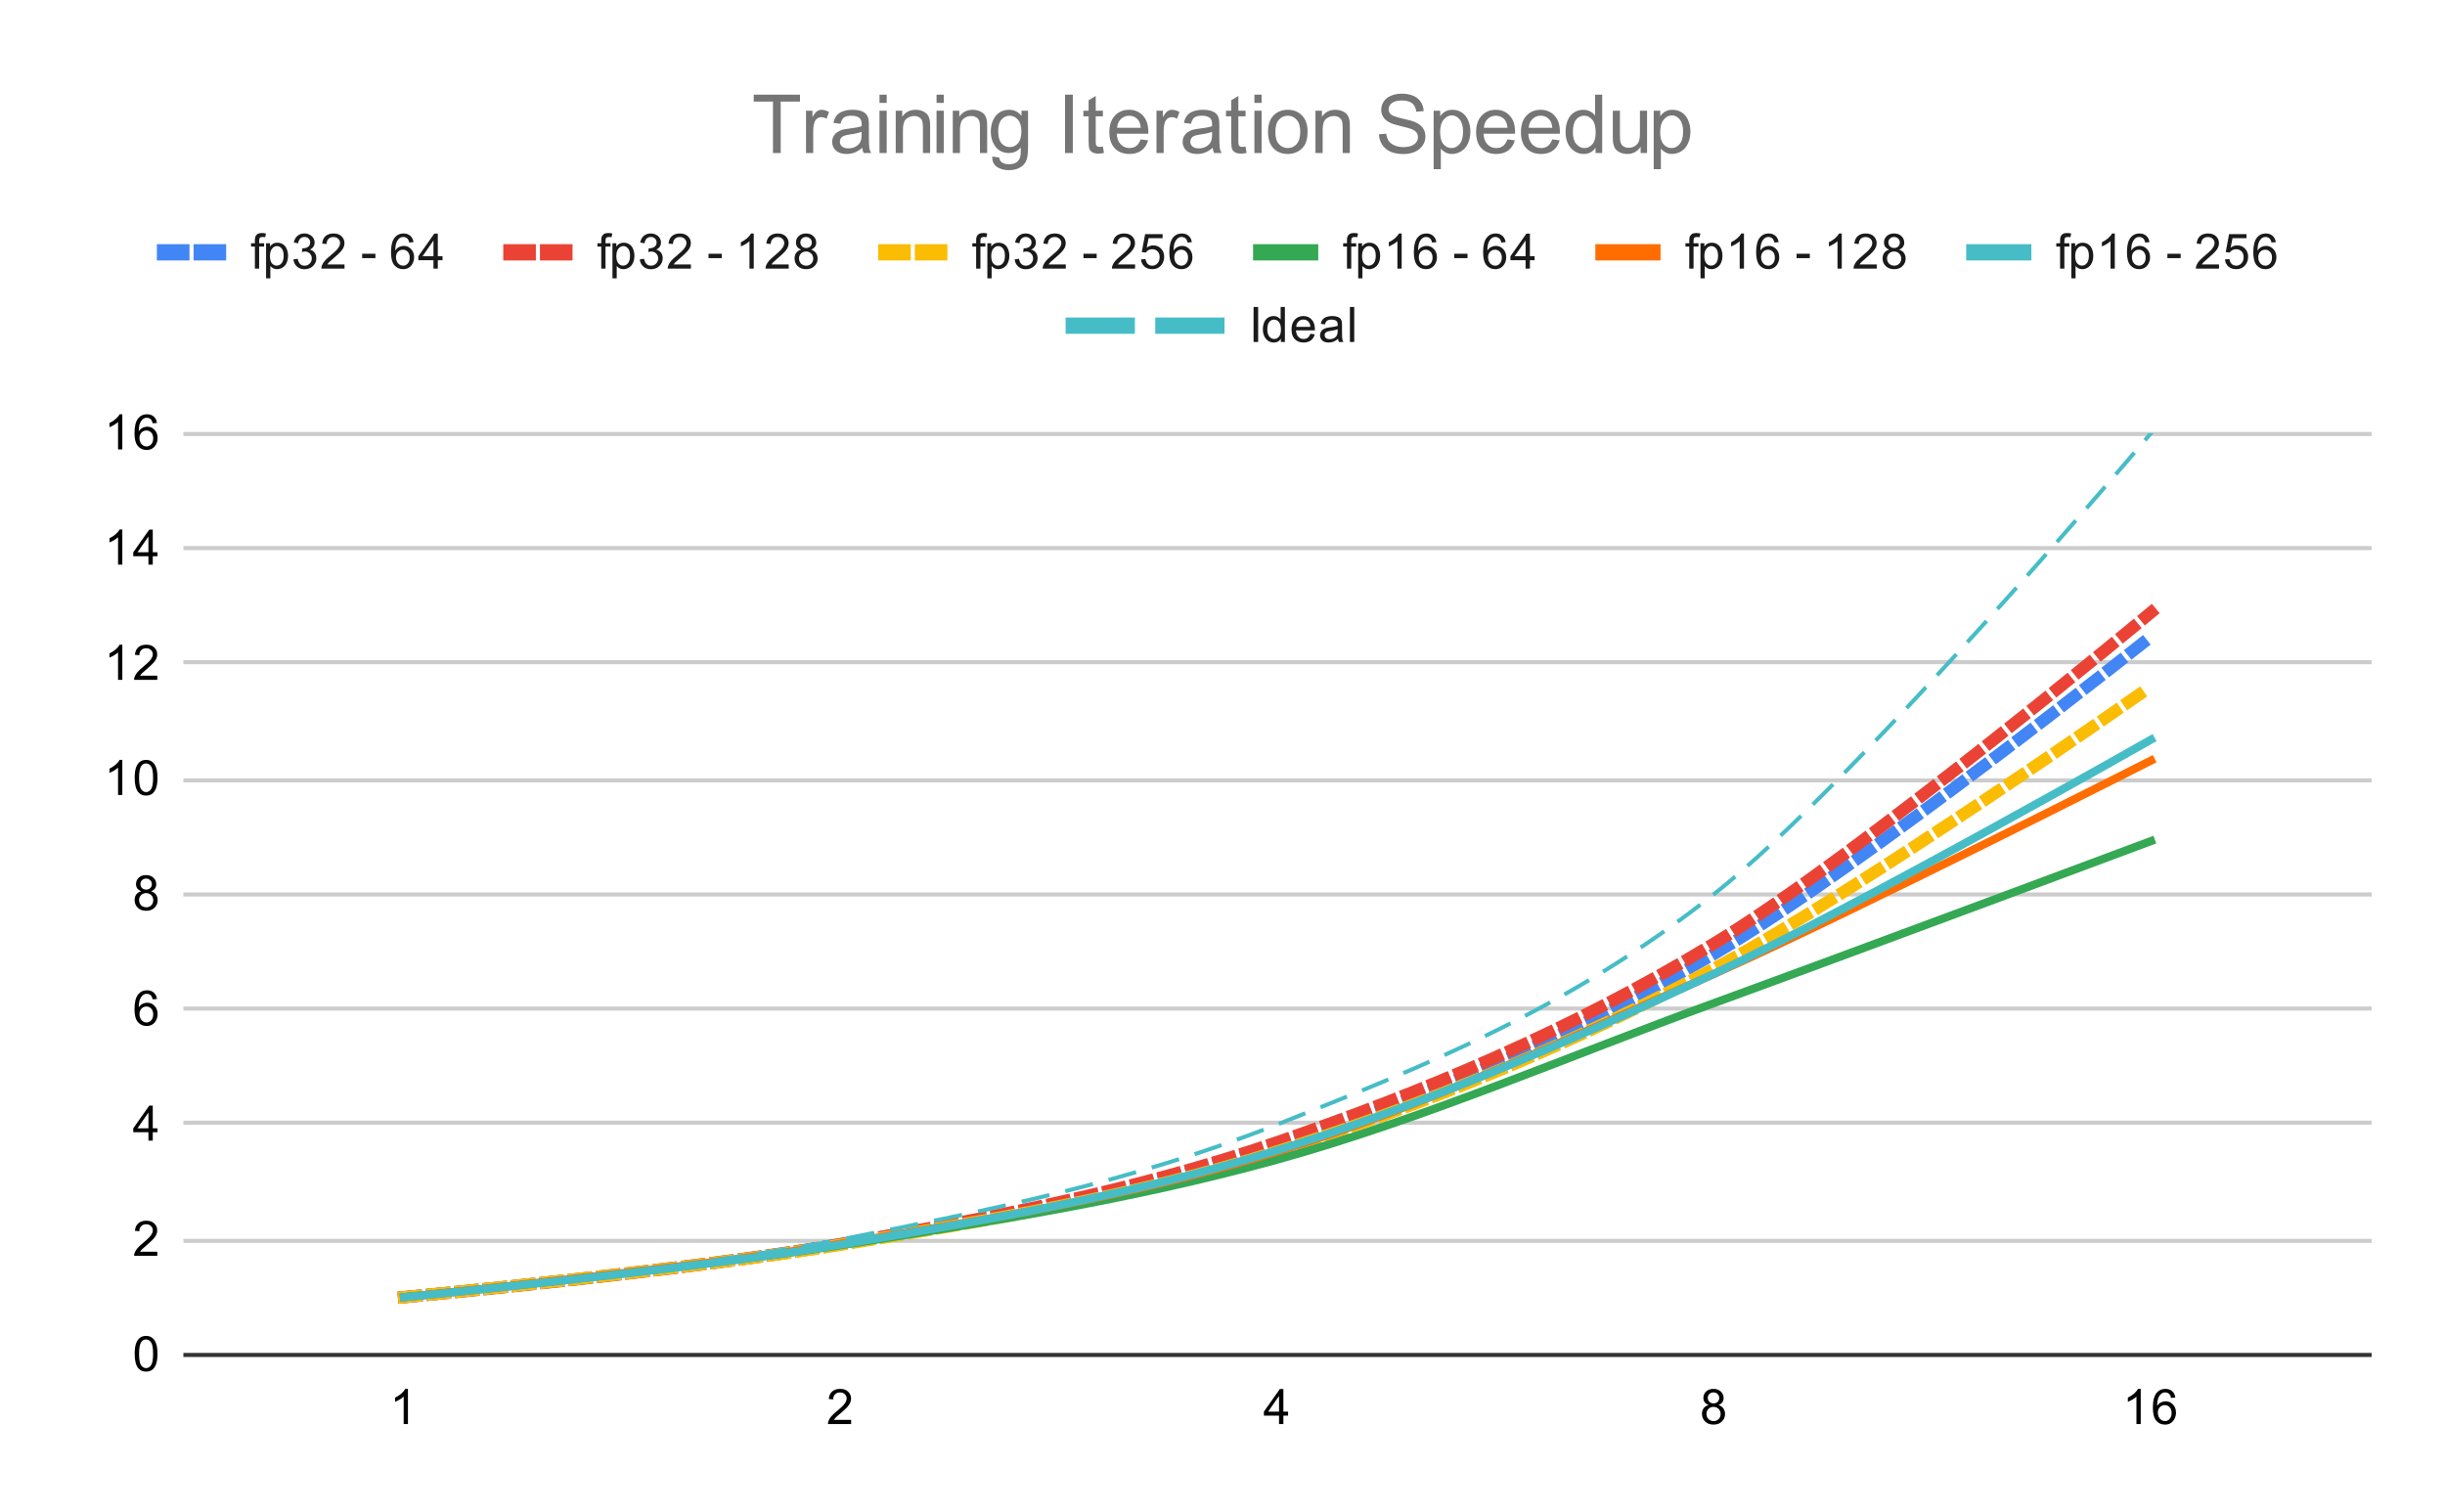 <svg version="1.1" viewBox="0.0 0.0 600.0 371.0" fill="none" stroke="none" stroke-linecap="square" stroke-miterlimit="10" width="600" height="371" xmlns:xlink="http://www.w3.org/1999/xlink" xmlns="http://www.w3.org/2000/svg"><path fill="#ffffff" d="M0 0L600.0 0L600.0 371.0L0 371.0L0 0Z" fill-rule="nonzero"/><path stroke="#333333" stroke-width="1.0" stroke-linecap="butt" d="M45.5 332.5L581.5 332.5" fill-rule="nonzero"/><path stroke="#cccccc" stroke-width="1.0" stroke-linecap="butt" d="M45.5 304.5L581.5 304.5" fill-rule="nonzero"/><path stroke="#cccccc" stroke-width="1.0" stroke-linecap="butt" d="M45.5 275.5L581.5 275.5" fill-rule="nonzero"/><path stroke="#cccccc" stroke-width="1.0" stroke-linecap="butt" d="M45.5 247.5L581.5 247.5" fill-rule="nonzero"/><path stroke="#cccccc" stroke-width="1.0" stroke-linecap="butt" d="M45.5 219.5L581.5 219.5" fill-rule="nonzero"/><path stroke="#cccccc" stroke-width="1.0" stroke-linecap="butt" d="M45.5 191.5L581.5 191.5" fill-rule="nonzero"/><path stroke="#cccccc" stroke-width="1.0" stroke-linecap="butt" d="M45.5 162.5L581.5 162.5" fill-rule="nonzero"/><path stroke="#cccccc" stroke-width="1.0" stroke-linecap="butt" d="M45.5 134.5L581.5 134.5" fill-rule="nonzero"/><path stroke="#cccccc" stroke-width="1.0" stroke-linecap="butt" d="M45.5 106.5L581.5 106.5" fill-rule="nonzero"/><clipPath id="id_0"><path d="M45.55 106.283L581.45 106.283L581.45 332.45L45.55 332.45L45.55 106.283Z" clip-rule="nonzero"/></clipPath><path stroke="#4285f4" stroke-width="3.0" stroke-linecap="butt" stroke-dasharray="3.0,4.0" clip-path="url(#id_0)" d="M99.14 318.315C99.14 318.315 170.593 311.484 206.32 305.298C242.047 299.111 277.773 293.073 313.5 281.197C349.227 269.321 384.953 254.875 420.68 234.041C456.407 213.206 527.86 156.189 527.86 156.189" fill-rule="nonzero"/><path stroke="#ea4335" stroke-width="3.0" stroke-linecap="butt" stroke-dasharray="3.0,4.0" clip-path="url(#id_0)" d="M99.14 318.315C99.14 318.315 170.593 311.65 206.32 305.309C242.047 298.967 277.773 292.563 313.5 280.264C349.227 267.965 384.953 253.176 420.68 231.512C456.407 209.848 527.86 150.28 527.86 150.28" fill-rule="nonzero"/><path stroke="#fbbc04" stroke-width="3.0" stroke-linecap="butt" stroke-dasharray="3.0,4.0" clip-path="url(#id_0)" d="M99.14 318.315C99.14 318.315 170.593 311.43 206.32 305.465C242.047 299.5 277.773 293.826 313.5 282.526C349.227 271.226 384.953 256.686 420.68 237.665C456.407 218.645 527.86 168.403 527.86 168.403" fill-rule="nonzero"/><path stroke="#34a853" stroke-width="2.0" stroke-linecap="butt" clip-path="url(#id_0)" d="M99.14 318.315C99.14 318.315 170.593 311.194 206.32 305.566C242.047 299.939 277.773 294.455 313.5 284.549C349.227 274.644 384.953 259.16 420.68 246.134C456.407 233.108 527.86 206.394 527.86 206.394" fill-rule="nonzero"/><path stroke="#ff6d01" stroke-width="2.0" stroke-linecap="butt" clip-path="url(#id_0)" d="M99.14 318.315C99.14 318.315 170.593 311.166 206.32 305.21C242.047 299.255 277.773 293.62 313.5 282.58C349.227 271.541 384.953 254.966 420.68 238.974C456.407 222.982 527.86 186.629 527.86 186.629" fill-rule="nonzero"/><path stroke="#46bdc6" stroke-width="2.0" stroke-linecap="butt" clip-path="url(#id_0)" d="M99.14 318.315C99.14 318.315 170.593 311.422 206.32 305.414C242.047 299.405 277.773 293.345 313.5 282.264C349.227 271.184 384.953 255.726 420.68 238.931C456.407 222.136 527.86 181.495 527.86 181.495" fill-rule="nonzero"/><path stroke="#46bdc6" stroke-width="1.0" stroke-linecap="butt" stroke-dasharray="6.0,5.0" clip-path="url(#id_0)" d="M99.14 318.315C99.14 318.315 170.593 311.247 206.32 304.179C242.047 297.111 277.773 290.044 313.5 275.908C349.227 261.773 384.953 247.637 420.68 219.367C456.407 191.096 527.86 106.283 527.86 106.283" fill-rule="nonzero"/><path fill="#000000" fill-opacity="0.0" clip-path="url(#id_0)" d="M102.14 318.315C102.14 319.971 100.797 321.315 99.14 321.315C97.483 321.315 96.14 319.971 96.14 318.315C96.14 316.658 97.483 315.315 99.14 315.315C100.797 315.315 102.14 316.658 102.14 318.315Z" fill-rule="nonzero"/><path fill="#000000" fill-opacity="0.0" clip-path="url(#id_0)" d="M209.32 305.298C209.32 306.954 207.977 308.298 206.32 308.298C204.663 308.298 203.32 306.954 203.32 305.298C203.32 303.641 204.663 302.298 206.32 302.298C207.977 302.298 209.32 303.641 209.32 305.298Z" fill-rule="nonzero"/><path fill="#000000" fill-opacity="0.0" clip-path="url(#id_0)" d="M316.5 281.197C316.5 282.854 315.157 284.197 313.5 284.197C311.843 284.197 310.5 282.854 310.5 281.197C310.5 279.54 311.843 278.197 313.5 278.197C315.157 278.197 316.5 279.54 316.5 281.197Z" fill-rule="nonzero"/><path fill="#000000" fill-opacity="0.0" clip-path="url(#id_0)" d="M423.68 234.041C423.68 235.698 422.337 237.041 420.68 237.041C419.023 237.041 417.68 235.698 417.68 234.041C417.68 232.384 419.023 231.041 420.68 231.041C422.337 231.041 423.68 232.384 423.68 234.041Z" fill-rule="nonzero"/><path fill="#000000" fill-opacity="0.0" clip-path="url(#id_0)" d="M530.86 156.189C530.86 157.846 529.517 159.189 527.86 159.189C526.203 159.189 524.86 157.846 524.86 156.189C524.86 154.532 526.203 153.189 527.86 153.189C529.517 153.189 530.86 154.532 530.86 156.189Z" fill-rule="nonzero"/><path fill="#000000" fill-opacity="0.0" clip-path="url(#id_0)" d="M102.14 318.315C102.14 319.971 100.797 321.315 99.14 321.315C97.483 321.315 96.14 319.971 96.14 318.315C96.14 316.658 97.483 315.315 99.14 315.315C100.797 315.315 102.14 316.658 102.14 318.315Z" fill-rule="nonzero"/><path fill="#000000" fill-opacity="0.0" clip-path="url(#id_0)" d="M209.32 305.309C209.32 306.966 207.977 308.309 206.32 308.309C204.663 308.309 203.32 306.966 203.32 305.309C203.32 303.652 204.663 302.309 206.32 302.309C207.977 302.309 209.32 303.652 209.32 305.309Z" fill-rule="nonzero"/><path fill="#000000" fill-opacity="0.0" clip-path="url(#id_0)" d="M316.5 280.264C316.5 281.921 315.157 283.264 313.5 283.264C311.843 283.264 310.5 281.921 310.5 280.264C310.5 278.607 311.843 277.264 313.5 277.264C315.157 277.264 316.5 278.607 316.5 280.264Z" fill-rule="nonzero"/><path fill="#000000" fill-opacity="0.0" clip-path="url(#id_0)" d="M423.68 231.512C423.68 233.169 422.337 234.512 420.68 234.512C419.023 234.512 417.68 233.169 417.68 231.512C417.68 229.855 419.023 228.512 420.68 228.512C422.337 228.512 423.68 229.855 423.68 231.512Z" fill-rule="nonzero"/><path fill="#000000" fill-opacity="0.0" clip-path="url(#id_0)" d="M530.86 150.28C530.86 151.937 529.517 153.28 527.86 153.28C526.203 153.28 524.86 151.937 524.86 150.28C524.86 148.623 526.203 147.28 527.86 147.28C529.517 147.28 530.86 148.623 530.86 150.28Z" fill-rule="nonzero"/><path fill="#000000" fill-opacity="0.0" clip-path="url(#id_0)" d="M102.14 318.315C102.14 319.971 100.797 321.315 99.14 321.315C97.483 321.315 96.14 319.971 96.14 318.315C96.14 316.658 97.483 315.315 99.14 315.315C100.797 315.315 102.14 316.658 102.14 318.315Z" fill-rule="nonzero"/><path fill="#000000" fill-opacity="0.0" clip-path="url(#id_0)" d="M209.32 305.465C209.32 307.122 207.977 308.465 206.32 308.465C204.663 308.465 203.32 307.122 203.32 305.465C203.32 303.808 204.663 302.465 206.32 302.465C207.977 302.465 209.32 303.808 209.32 305.465Z" fill-rule="nonzero"/><path fill="#000000" fill-opacity="0.0" clip-path="url(#id_0)" d="M316.5 282.526C316.5 284.183 315.157 285.526 313.5 285.526C311.843 285.526 310.5 284.183 310.5 282.526C310.5 280.869 311.843 279.526 313.5 279.526C315.157 279.526 316.5 280.869 316.5 282.526Z" fill-rule="nonzero"/><path fill="#000000" fill-opacity="0.0" clip-path="url(#id_0)" d="M423.68 237.665C423.68 239.322 422.337 240.665 420.68 240.665C419.023 240.665 417.68 239.322 417.68 237.665C417.68 236.008 419.023 234.665 420.68 234.665C422.337 234.665 423.68 236.008 423.68 237.665Z" fill-rule="nonzero"/><path fill="#000000" fill-opacity="0.0" clip-path="url(#id_0)" d="M530.86 168.403C530.86 170.06 529.517 171.403 527.86 171.403C526.203 171.403 524.86 170.06 524.86 168.403C524.86 166.747 526.203 165.403 527.86 165.403C529.517 165.403 530.86 166.747 530.86 168.403Z" fill-rule="nonzero"/><path fill="#000000" fill-opacity="0.0" clip-path="url(#id_0)" d="M102.14 318.315C102.14 319.971 100.797 321.315 99.14 321.315C97.483 321.315 96.14 319.971 96.14 318.315C96.14 316.658 97.483 315.315 99.14 315.315C100.797 315.315 102.14 316.658 102.14 318.315Z" fill-rule="nonzero"/><path fill="#000000" fill-opacity="0.0" clip-path="url(#id_0)" d="M209.32 305.566C209.32 307.223 207.977 308.566 206.32 308.566C204.663 308.566 203.32 307.223 203.32 305.566C203.32 303.909 204.663 302.566 206.32 302.566C207.977 302.566 209.32 303.909 209.32 305.566Z" fill-rule="nonzero"/><path fill="#000000" fill-opacity="0.0" clip-path="url(#id_0)" d="M316.5 284.549C316.5 286.206 315.157 287.549 313.5 287.549C311.843 287.549 310.5 286.206 310.5 284.549C310.5 282.892 311.843 281.549 313.5 281.549C315.157 281.549 316.5 282.892 316.5 284.549Z" fill-rule="nonzero"/><path fill="#000000" fill-opacity="0.0" clip-path="url(#id_0)" d="M423.68 246.134C423.68 247.791 422.337 249.134 420.68 249.134C419.023 249.134 417.68 247.791 417.68 246.134C417.68 244.477 419.023 243.134 420.68 243.134C422.337 243.134 423.68 244.477 423.68 246.134Z" fill-rule="nonzero"/><path fill="#000000" fill-opacity="0.0" clip-path="url(#id_0)" d="M530.86 206.394C530.86 208.051 529.517 209.394 527.86 209.394C526.203 209.394 524.86 208.051 524.86 206.394C524.86 204.737 526.203 203.394 527.86 203.394C529.517 203.394 530.86 204.737 530.86 206.394Z" fill-rule="nonzero"/><path fill="#000000" fill-opacity="0.0" clip-path="url(#id_0)" d="M102.14 318.315C102.14 319.971 100.797 321.315 99.14 321.315C97.483 321.315 96.14 319.971 96.14 318.315C96.14 316.658 97.483 315.315 99.14 315.315C100.797 315.315 102.14 316.658 102.14 318.315Z" fill-rule="nonzero"/><path fill="#000000" fill-opacity="0.0" clip-path="url(#id_0)" d="M209.32 305.21C209.32 306.867 207.977 308.21 206.32 308.21C204.663 308.21 203.32 306.867 203.32 305.21C203.32 303.554 204.663 302.21 206.32 302.21C207.977 302.21 209.32 303.554 209.32 305.21Z" fill-rule="nonzero"/><path fill="#000000" fill-opacity="0.0" clip-path="url(#id_0)" d="M316.5 282.58C316.5 284.237 315.157 285.58 313.5 285.58C311.843 285.58 310.5 284.237 310.5 282.58C310.5 280.924 311.843 279.58 313.5 279.58C315.157 279.58 316.5 280.924 316.5 282.58Z" fill-rule="nonzero"/><path fill="#000000" fill-opacity="0.0" clip-path="url(#id_0)" d="M423.68 238.974C423.68 240.63 422.337 241.974 420.68 241.974C419.023 241.974 417.68 240.63 417.68 238.974C417.68 237.317 419.023 235.974 420.68 235.974C422.337 235.974 423.68 237.317 423.68 238.974Z" fill-rule="nonzero"/><path fill="#000000" fill-opacity="0.0" clip-path="url(#id_0)" d="M530.86 186.629C530.86 188.286 529.517 189.629 527.86 189.629C526.203 189.629 524.86 188.286 524.86 186.629C524.86 184.972 526.203 183.629 527.86 183.629C529.517 183.629 530.86 184.972 530.86 186.629Z" fill-rule="nonzero"/><path fill="#000000" fill-opacity="0.0" clip-path="url(#id_0)" d="M102.14 318.315C102.14 319.971 100.797 321.315 99.14 321.315C97.483 321.315 96.14 319.971 96.14 318.315C96.14 316.658 97.483 315.315 99.14 315.315C100.797 315.315 102.14 316.658 102.14 318.315Z" fill-rule="nonzero"/><path fill="#000000" fill-opacity="0.0" clip-path="url(#id_0)" d="M209.32 305.414C209.32 307.071 207.977 308.414 206.32 308.414C204.663 308.414 203.32 307.071 203.32 305.414C203.32 303.757 204.663 302.414 206.32 302.414C207.977 302.414 209.32 303.757 209.32 305.414Z" fill-rule="nonzero"/><path fill="#000000" fill-opacity="0.0" clip-path="url(#id_0)" d="M316.5 282.264C316.5 283.921 315.157 285.264 313.5 285.264C311.843 285.264 310.5 283.921 310.5 282.264C310.5 280.607 311.843 279.264 313.5 279.264C315.157 279.264 316.5 280.607 316.5 282.264Z" fill-rule="nonzero"/><path fill="#000000" fill-opacity="0.0" clip-path="url(#id_0)" d="M423.68 238.931C423.68 240.588 422.337 241.931 420.68 241.931C419.023 241.931 417.68 240.588 417.68 238.931C417.68 237.274 419.023 235.931 420.68 235.931C422.337 235.931 423.68 237.274 423.68 238.931Z" fill-rule="nonzero"/><path fill="#000000" fill-opacity="0.0" clip-path="url(#id_0)" d="M530.86 181.495C530.86 183.152 529.517 184.495 527.86 184.495C526.203 184.495 524.86 183.152 524.86 181.495C524.86 179.838 526.203 178.495 527.86 178.495C529.517 178.495 530.86 179.838 530.86 181.495Z" fill-rule="nonzero"/><path fill="#000000" fill-opacity="0.0" clip-path="url(#id_0)" d="M102.14 318.315C102.14 319.971 100.797 321.315 99.14 321.315C97.483 321.315 96.14 319.971 96.14 318.315C96.14 316.658 97.483 315.315 99.14 315.315C100.797 315.315 102.14 316.658 102.14 318.315Z" fill-rule="nonzero"/><path fill="#000000" fill-opacity="0.0" clip-path="url(#id_0)" d="M209.32 304.179C209.32 305.836 207.977 307.179 206.32 307.179C204.663 307.179 203.32 305.836 203.32 304.179C203.32 302.522 204.663 301.179 206.32 301.179C207.977 301.179 209.32 302.522 209.32 304.179Z" fill-rule="nonzero"/><path fill="#000000" fill-opacity="0.0" clip-path="url(#id_0)" d="M316.5 275.908C316.5 277.565 315.157 278.908 313.5 278.908C311.843 278.908 310.5 277.565 310.5 275.908C310.5 274.251 311.843 272.908 313.5 272.908C315.157 272.908 316.5 274.251 316.5 275.908Z" fill-rule="nonzero"/><path fill="#000000" fill-opacity="0.0" clip-path="url(#id_0)" d="M423.68 219.367C423.68 221.024 422.337 222.367 420.68 222.367C419.023 222.367 417.68 221.024 417.68 219.367C417.68 217.71 419.023 216.367 420.68 216.367C422.337 216.367 423.68 217.71 423.68 219.367Z" fill-rule="nonzero"/><path fill="#000000" fill-opacity="0.0" clip-path="url(#id_0)" d="M530.86 106.283C530.86 107.94 529.517 109.283 527.86 109.283C526.203 109.283 524.86 107.94 524.86 106.283C524.86 104.626 526.203 103.283 527.86 103.283C529.517 103.283 530.86 104.626 530.86 106.283Z" fill-rule="nonzero"/><path fill="#000000" d="M33.05 332.216Q33.05 330.684 33.362 329.762Q33.675 328.825 34.284 328.325Q34.909 327.825 35.847 327.825Q36.534 327.825 37.05 328.106Q37.581 328.387 37.925 328.919Q38.269 329.434 38.456 330.184Q38.644 330.934 38.644 332.216Q38.644 333.731 38.331 334.653Q38.034 335.575 37.409 336.091Q36.8 336.591 35.847 336.591Q34.612 336.591 33.894 335.7Q33.05 334.637 33.05 332.216ZM34.128 332.216Q34.128 334.325 34.628 335.028Q35.128 335.731 35.847 335.731Q36.581 335.731 37.066 335.028Q37.566 334.325 37.566 332.216Q37.566 330.091 37.066 329.403Q36.581 328.7 35.831 328.7Q35.112 328.7 34.675 329.309Q34.128 330.091 34.128 332.216Z" fill-rule="nonzero"/><path fill="#000000" d="M38.597 307.164L38.597 308.179L32.909 308.179Q32.909 307.804 33.034 307.445Q33.253 306.867 33.722 306.304Q34.206 305.742 35.112 305.007Q36.519 303.851 37.003 303.179Q37.503 302.507 37.503 301.914Q37.503 301.289 37.05 300.867Q36.597 300.429 35.878 300.429Q35.112 300.429 34.659 300.882Q34.206 301.335 34.191 302.148L33.112 302.039Q33.222 300.82 33.941 300.195Q34.675 299.554 35.909 299.554Q37.144 299.554 37.862 300.242Q38.581 300.929 38.581 301.945Q38.581 302.46 38.362 302.96Q38.159 303.445 37.659 304.007Q37.175 304.554 36.05 305.507Q35.097 306.304 34.816 306.601Q34.55 306.882 34.378 307.164L38.597 307.164Z" fill-rule="nonzero"/><path fill="#000000" d="M36.425 279.908L36.425 277.846L32.706 277.846L32.706 276.877L36.628 271.315L37.487 271.315L37.487 276.877L38.644 276.877L38.644 277.846L37.487 277.846L37.487 279.908L36.425 279.908ZM36.425 276.877L36.425 273.018L33.737 276.877L36.425 276.877Z" fill-rule="nonzero"/><path fill="#000000" d="M38.519 245.153L37.472 245.231Q37.331 244.606 37.081 244.325Q36.644 243.872 36.019 243.872Q35.519 243.872 35.128 244.153Q34.644 244.528 34.347 245.231Q34.066 245.919 34.05 247.2Q34.425 246.622 34.972 246.341Q35.534 246.059 36.144 246.059Q37.191 246.059 37.925 246.841Q38.675 247.622 38.675 248.841Q38.675 249.653 38.316 250.356Q37.972 251.044 37.362 251.419Q36.753 251.778 35.987 251.778Q34.659 251.778 33.831 250.809Q33.003 249.841 33.003 247.622Q33.003 245.122 33.925 243.997Q34.722 243.012 36.081 243.012Q37.097 243.012 37.737 243.591Q38.394 244.153 38.519 245.153ZM34.222 248.856Q34.222 249.403 34.441 249.903Q34.675 250.387 35.081 250.653Q35.503 250.919 35.972 250.919Q36.628 250.919 37.112 250.387Q37.597 249.841 37.597 248.919Q37.597 248.028 37.112 247.512Q36.644 246.997 35.925 246.997Q35.206 246.997 34.706 247.512Q34.222 248.028 34.222 248.856Z" fill-rule="nonzero"/><path fill="#000000" d="M34.675 218.71Q34.019 218.46 33.691 218.023Q33.378 217.57 33.378 216.96Q33.378 216.023 34.05 215.382Q34.737 214.742 35.847 214.742Q36.972 214.742 37.659 215.398Q38.347 216.054 38.347 216.992Q38.347 217.585 38.034 218.023Q37.722 218.46 37.081 218.71Q37.878 218.96 38.284 219.539Q38.691 220.117 38.691 220.914Q38.691 222.007 37.909 222.757Q37.144 223.507 35.862 223.507Q34.597 223.507 33.816 222.757Q33.034 222.007 33.034 220.882Q33.034 220.039 33.456 219.476Q33.894 218.914 34.675 218.71ZM34.456 216.914Q34.456 217.523 34.847 217.914Q35.253 218.304 35.878 218.304Q36.487 218.304 36.878 217.929Q37.269 217.539 37.269 216.976Q37.269 216.398 36.862 216.007Q36.456 215.601 35.862 215.601Q35.253 215.601 34.847 215.992Q34.456 216.382 34.456 216.914ZM34.128 220.882Q34.128 221.335 34.331 221.757Q34.55 222.179 34.972 222.414Q35.394 222.648 35.878 222.648Q36.628 222.648 37.112 222.164Q37.612 221.679 37.612 220.929Q37.612 220.164 37.112 219.664Q36.612 219.164 35.847 219.164Q35.097 219.164 34.612 219.664Q34.128 220.148 34.128 220.882Z" fill-rule="nonzero"/><path fill="#000000" d="M30.019 195.096L28.972 195.096L28.972 188.377Q28.581 188.736 27.956 189.111Q27.347 189.471 26.863 189.643L26.863 188.627Q27.738 188.205 28.394 187.627Q29.066 187.033 29.347 186.471L30.019 186.471L30.019 195.096ZM33.05 190.861Q33.05 189.33 33.362 188.408Q33.675 187.471 34.284 186.971Q34.909 186.471 35.847 186.471Q36.534 186.471 37.05 186.752Q37.581 187.033 37.925 187.565Q38.269 188.08 38.456 188.83Q38.644 189.58 38.644 190.861Q38.644 192.377 38.331 193.299Q38.034 194.221 37.409 194.736Q36.8 195.236 35.847 195.236Q34.612 195.236 33.894 194.346Q33.05 193.283 33.05 190.861ZM34.128 190.861Q34.128 192.971 34.628 193.674Q35.128 194.377 35.847 194.377Q36.581 194.377 37.066 193.674Q37.566 192.971 37.566 190.861Q37.566 188.736 37.066 188.049Q36.581 187.346 35.831 187.346Q35.112 187.346 34.675 187.955Q34.128 188.736 34.128 190.861Z" fill-rule="nonzero"/><path fill="#000000" d="M30.019 166.825L28.972 166.825L28.972 160.106Q28.581 160.466 27.956 160.841Q27.347 161.2 26.863 161.372L26.863 160.356Q27.738 159.934 28.394 159.356Q29.066 158.762 29.347 158.2L30.019 158.2L30.019 166.825ZM38.597 165.809L38.597 166.825L32.909 166.825Q32.909 166.45 33.034 166.091Q33.253 165.512 33.722 164.95Q34.206 164.387 35.112 163.653Q36.519 162.497 37.003 161.825Q37.503 161.153 37.503 160.559Q37.503 159.934 37.05 159.512Q36.597 159.075 35.878 159.075Q35.112 159.075 34.659 159.528Q34.206 159.981 34.191 160.794L33.112 160.684Q33.222 159.466 33.941 158.841Q34.675 158.2 35.909 158.2Q37.144 158.2 37.862 158.887Q38.581 159.575 38.581 160.591Q38.581 161.106 38.362 161.606Q38.159 162.091 37.659 162.653Q37.175 163.2 36.05 164.153Q35.097 164.95 34.816 165.247Q34.55 165.528 34.378 165.809L38.597 165.809Z" fill-rule="nonzero"/><path fill="#000000" d="M30.019 138.554L28.972 138.554L28.972 131.835Q28.581 132.195 27.956 132.57Q27.347 132.929 26.863 133.101L26.863 132.085Q27.738 131.664 28.394 131.085Q29.066 130.492 29.347 129.929L30.019 129.929L30.019 138.554ZM36.425 138.554L36.425 136.492L32.706 136.492L32.706 135.523L36.628 129.96L37.487 129.96L37.487 135.523L38.644 135.523L38.644 136.492L37.487 136.492L37.487 138.554L36.425 138.554ZM36.425 135.523L36.425 131.664L33.737 135.523L36.425 135.523Z" fill-rule="nonzero"/><path fill="#000000" d="M30.019 110.283L28.972 110.283L28.972 103.565Q28.581 103.924 27.956 104.299Q27.347 104.658 26.863 104.83L26.863 103.815Q27.738 103.393 28.394 102.815Q29.066 102.221 29.347 101.658L30.019 101.658L30.019 110.283ZM38.519 103.799L37.472 103.877Q37.331 103.252 37.081 102.971Q36.644 102.518 36.019 102.518Q35.519 102.518 35.128 102.799Q34.644 103.174 34.347 103.877Q34.066 104.565 34.05 105.846Q34.425 105.268 34.972 104.986Q35.534 104.705 36.144 104.705Q37.191 104.705 37.925 105.486Q38.675 106.268 38.675 107.486Q38.675 108.299 38.316 109.002Q37.972 109.69 37.362 110.065Q36.753 110.424 35.987 110.424Q34.659 110.424 33.831 109.455Q33.003 108.486 33.003 106.268Q33.003 103.768 33.925 102.643Q34.722 101.658 36.081 101.658Q37.097 101.658 37.737 102.236Q38.394 102.799 38.519 103.799ZM34.222 107.502Q34.222 108.049 34.441 108.549Q34.675 109.033 35.081 109.299Q35.503 109.565 35.972 109.565Q36.628 109.565 37.112 109.033Q37.597 108.486 37.597 107.565Q37.597 106.674 37.112 106.158Q36.644 105.643 35.925 105.643Q35.206 105.643 34.706 106.158Q34.222 106.674 34.222 107.502Z" fill-rule="nonzero"/><path fill="#000000" d="M100.109 349.45L99.062 349.45L99.062 342.731Q98.671 343.091 98.046 343.466Q97.437 343.825 96.953 343.997L96.953 342.981Q97.828 342.559 98.484 341.981Q99.156 341.387 99.437 340.825L100.109 340.825L100.109 349.45Z" fill-rule="nonzero"/><path fill="#000000" d="M208.867 348.434L208.867 349.45L203.179 349.45Q203.179 349.075 203.304 348.716Q203.523 348.137 203.992 347.575Q204.476 347.012 205.382 346.278Q206.789 345.122 207.273 344.45Q207.773 343.778 207.773 343.184Q207.773 342.559 207.32 342.137Q206.867 341.7 206.148 341.7Q205.382 341.7 204.929 342.153Q204.476 342.606 204.461 343.419L203.382 343.309Q203.492 342.091 204.211 341.466Q204.945 340.825 206.179 340.825Q207.414 340.825 208.132 341.512Q208.851 342.2 208.851 343.216Q208.851 343.731 208.632 344.231Q208.429 344.716 207.929 345.278Q207.445 345.825 206.32 346.778Q205.367 347.575 205.086 347.872Q204.82 348.153 204.648 348.434L208.867 348.434Z" fill-rule="nonzero"/><path fill="#000000" d="M313.875 349.45L313.875 347.387L310.156 347.387L310.156 346.419L314.078 340.856L314.938 340.856L314.938 346.419L316.094 346.419L316.094 347.387L314.938 347.387L314.938 349.45L313.875 349.45ZM313.875 346.419L313.875 342.559L311.188 346.419L313.875 346.419Z" fill-rule="nonzero"/><path fill="#000000" d="M419.305 344.794Q418.649 344.544 418.321 344.106Q418.008 343.653 418.008 343.044Q418.008 342.106 418.68 341.466Q419.368 340.825 420.477 340.825Q421.602 340.825 422.289 341.481Q422.977 342.137 422.977 343.075Q422.977 343.669 422.664 344.106Q422.352 344.544 421.711 344.794Q422.508 345.044 422.914 345.622Q423.321 346.2 423.321 346.997Q423.321 348.091 422.539 348.841Q421.774 349.591 420.493 349.591Q419.227 349.591 418.446 348.841Q417.664 348.091 417.664 346.966Q417.664 346.122 418.086 345.559Q418.524 344.997 419.305 344.794ZM419.086 342.997Q419.086 343.606 419.477 343.997Q419.883 344.387 420.508 344.387Q421.118 344.387 421.508 344.012Q421.899 343.622 421.899 343.059Q421.899 342.481 421.493 342.091Q421.086 341.684 420.493 341.684Q419.883 341.684 419.477 342.075Q419.086 342.466 419.086 342.997ZM418.758 346.966Q418.758 347.419 418.961 347.841Q419.18 348.262 419.602 348.497Q420.024 348.731 420.508 348.731Q421.258 348.731 421.743 348.247Q422.243 347.762 422.243 347.012Q422.243 346.247 421.743 345.747Q421.243 345.247 420.477 345.247Q419.727 345.247 419.243 345.747Q418.758 346.231 418.758 346.966Z" fill-rule="nonzero"/><path fill="#000000" d="M525.329 349.45L524.282 349.45L524.282 342.731Q523.891 343.091 523.266 343.466Q522.657 343.825 522.173 343.997L522.173 342.981Q523.048 342.559 523.704 341.981Q524.376 341.387 524.657 340.825L525.329 340.825L525.329 349.45ZM533.829 342.966L532.782 343.044Q532.641 342.419 532.391 342.137Q531.954 341.684 531.329 341.684Q530.829 341.684 530.438 341.966Q529.954 342.341 529.657 343.044Q529.376 343.731 529.36 345.012Q529.735 344.434 530.282 344.153Q530.844 343.872 531.454 343.872Q532.501 343.872 533.235 344.653Q533.985 345.434 533.985 346.653Q533.985 347.466 533.626 348.169Q533.282 348.856 532.673 349.231Q532.063 349.591 531.298 349.591Q529.969 349.591 529.141 348.622Q528.313 347.653 528.313 345.434Q528.313 342.934 529.235 341.809Q530.032 340.825 531.391 340.825Q532.407 340.825 533.048 341.403Q533.704 341.966 533.829 342.966ZM529.532 346.669Q529.532 347.216 529.751 347.716Q529.985 348.2 530.391 348.466Q530.813 348.731 531.282 348.731Q531.938 348.731 532.423 348.2Q532.907 347.653 532.907 346.731Q532.907 345.841 532.423 345.325Q531.954 344.809 531.235 344.809Q530.516 344.809 530.016 345.325Q529.532 345.841 529.532 346.669Z" fill-rule="nonzero"/><path stroke="#4285f4" stroke-width="4.0" stroke-linecap="butt" stroke-dasharray="4.0,5.0" d="M40.5 61.917L53.5 61.917" fill-rule="nonzero"/><path fill="#1a1a1a" d="M62.547 65.917L62.547 60.51L61.609 60.51L61.609 59.698L62.547 59.698L62.547 59.026Q62.547 58.401 62.656 58.104Q62.812 57.682 63.188 57.432Q63.578 57.182 64.266 57.182Q64.719 57.182 65.25 57.292L65.094 58.198Q64.766 58.151 64.469 58.151Q63.984 58.151 63.781 58.354Q63.594 58.557 63.594 59.12L63.594 59.698L64.812 59.698L64.812 60.51L63.594 60.51L63.594 65.917L62.547 65.917ZM65.297 68.307L65.297 59.698L66.25 59.698L66.25 60.495Q66.594 60.026 67.016 59.792Q67.453 59.557 68.062 59.557Q68.859 59.557 69.469 59.964Q70.078 60.37 70.375 61.12Q70.688 61.87 70.688 62.76Q70.688 63.714 70.344 64.479Q70.016 65.245 69.359 65.651Q68.703 66.057 67.984 66.057Q67.453 66.057 67.031 65.839Q66.609 65.604 66.344 65.276L66.344 68.307L65.297 68.307ZM66.25 62.839Q66.25 64.042 66.734 64.62Q67.219 65.182 67.906 65.182Q68.609 65.182 69.109 64.589Q69.609 63.995 69.609 62.745Q69.609 61.557 69.125 60.979Q68.641 60.385 67.953 60.385Q67.281 60.385 66.766 61.01Q66.25 61.635 66.25 62.839ZM72.0 63.651L73.062 63.51Q73.234 64.401 73.672 64.807Q74.109 65.198 74.734 65.198Q75.484 65.198 76.0 64.682Q76.516 64.167 76.516 63.401Q76.516 62.682 76.031 62.214Q75.562 61.729 74.828 61.729Q74.531 61.729 74.078 61.854L74.203 60.917Q74.312 60.932 74.375 60.932Q75.047 60.932 75.578 60.589Q76.125 60.229 76.125 59.495Q76.125 58.917 75.734 58.542Q75.344 58.151 74.719 58.151Q74.109 58.151 73.688 58.542Q73.281 58.932 73.172 59.698L72.109 59.51Q72.297 58.464 72.984 57.885Q73.672 57.292 74.688 57.292Q75.391 57.292 75.984 57.604Q76.578 57.901 76.891 58.417Q77.203 58.932 77.203 59.526Q77.203 60.073 76.906 60.542Q76.609 60.995 76.031 61.26Q76.781 61.432 77.203 61.995Q77.625 62.542 77.625 63.385Q77.625 64.51 76.797 65.292Q75.984 66.073 74.734 66.073Q73.609 66.073 72.859 65.401Q72.109 64.714 72.0 63.651ZM84.547 64.901L84.547 65.917L78.859 65.917Q78.859 65.542 78.984 65.182Q79.203 64.604 79.672 64.042Q80.156 63.479 81.062 62.745Q82.469 61.589 82.953 60.917Q83.453 60.245 83.453 59.651Q83.453 59.026 83.0 58.604Q82.547 58.167 81.828 58.167Q81.062 58.167 80.609 58.62Q80.156 59.073 80.141 59.885L79.062 59.776Q79.172 58.557 79.891 57.932Q80.625 57.292 81.859 57.292Q83.094 57.292 83.812 57.979Q84.531 58.667 84.531 59.682Q84.531 60.198 84.312 60.698Q84.109 61.182 83.609 61.745Q83.125 62.292 82.0 63.245Q81.047 64.042 80.766 64.339Q80.5 64.62 80.328 64.901L84.547 64.901ZM88.875 63.339L88.875 62.276L92.125 62.276L92.125 63.339L88.875 63.339ZM101.469 59.432L100.422 59.51Q100.281 58.885 100.031 58.604Q99.594 58.151 98.969 58.151Q98.469 58.151 98.078 58.432Q97.594 58.807 97.297 59.51Q97.016 60.198 97.0 61.479Q97.375 60.901 97.922 60.62Q98.484 60.339 99.094 60.339Q100.141 60.339 100.875 61.12Q101.625 61.901 101.625 63.12Q101.625 63.932 101.266 64.635Q100.922 65.323 100.312 65.698Q99.703 66.057 98.938 66.057Q97.609 66.057 96.781 65.089Q95.953 64.12 95.953 61.901Q95.953 59.401 96.875 58.276Q97.672 57.292 99.031 57.292Q100.047 57.292 100.688 57.87Q101.344 58.432 101.469 59.432ZM97.172 63.135Q97.172 63.682 97.391 64.182Q97.625 64.667 98.031 64.932Q98.453 65.198 98.922 65.198Q99.578 65.198 100.062 64.667Q100.547 64.12 100.547 63.198Q100.547 62.307 100.062 61.792Q99.594 61.276 98.875 61.276Q98.156 61.276 97.656 61.792Q97.172 62.307 97.172 63.135ZM106.375 65.917L106.375 63.854L102.656 63.854L102.656 62.885L106.578 57.323L107.438 57.323L107.438 62.885L108.594 62.885L108.594 63.854L107.438 63.854L107.438 65.917L106.375 65.917ZM106.375 62.885L106.375 59.026L103.688 62.885L106.375 62.885Z" fill-rule="nonzero"/><path stroke="#ea4335" stroke-width="4.0" stroke-linecap="butt" stroke-dasharray="4.0,5.0" d="M125.5 61.917L138.5 61.917" fill-rule="nonzero"/><path fill="#1a1a1a" d="M147.547 65.917L147.547 60.51L146.609 60.51L146.609 59.698L147.547 59.698L147.547 59.026Q147.547 58.401 147.656 58.104Q147.812 57.682 148.188 57.432Q148.578 57.182 149.266 57.182Q149.719 57.182 150.25 57.292L150.094 58.198Q149.766 58.151 149.469 58.151Q148.984 58.151 148.781 58.354Q148.594 58.557 148.594 59.12L148.594 59.698L149.812 59.698L149.812 60.51L148.594 60.51L148.594 65.917L147.547 65.917ZM150.297 68.307L150.297 59.698L151.25 59.698L151.25 60.495Q151.594 60.026 152.016 59.792Q152.453 59.557 153.062 59.557Q153.859 59.557 154.469 59.964Q155.078 60.37 155.375 61.12Q155.688 61.87 155.688 62.76Q155.688 63.714 155.344 64.479Q155.016 65.245 154.359 65.651Q153.703 66.057 152.984 66.057Q152.453 66.057 152.031 65.839Q151.609 65.604 151.344 65.276L151.344 68.307L150.297 68.307ZM151.25 62.839Q151.25 64.042 151.734 64.62Q152.219 65.182 152.906 65.182Q153.609 65.182 154.109 64.589Q154.609 63.995 154.609 62.745Q154.609 61.557 154.125 60.979Q153.641 60.385 152.953 60.385Q152.281 60.385 151.766 61.01Q151.25 61.635 151.25 62.839ZM157.0 63.651L158.062 63.51Q158.234 64.401 158.672 64.807Q159.109 65.198 159.734 65.198Q160.484 65.198 161.0 64.682Q161.516 64.167 161.516 63.401Q161.516 62.682 161.031 62.214Q160.562 61.729 159.828 61.729Q159.531 61.729 159.078 61.854L159.203 60.917Q159.312 60.932 159.375 60.932Q160.047 60.932 160.578 60.589Q161.125 60.229 161.125 59.495Q161.125 58.917 160.734 58.542Q160.344 58.151 159.719 58.151Q159.109 58.151 158.688 58.542Q158.281 58.932 158.172 59.698L157.109 59.51Q157.297 58.464 157.984 57.885Q158.672 57.292 159.688 57.292Q160.391 57.292 160.984 57.604Q161.578 57.901 161.891 58.417Q162.203 58.932 162.203 59.526Q162.203 60.073 161.906 60.542Q161.609 60.995 161.031 61.26Q161.781 61.432 162.203 61.995Q162.625 62.542 162.625 63.385Q162.625 64.51 161.797 65.292Q160.984 66.073 159.734 66.073Q158.609 66.073 157.859 65.401Q157.109 64.714 157.0 63.651ZM169.547 64.901L169.547 65.917L163.859 65.917Q163.859 65.542 163.984 65.182Q164.203 64.604 164.672 64.042Q165.156 63.479 166.062 62.745Q167.469 61.589 167.953 60.917Q168.453 60.245 168.453 59.651Q168.453 59.026 168.0 58.604Q167.547 58.167 166.828 58.167Q166.062 58.167 165.609 58.62Q165.156 59.073 165.141 59.885L164.062 59.776Q164.172 58.557 164.891 57.932Q165.625 57.292 166.859 57.292Q168.094 57.292 168.812 57.979Q169.531 58.667 169.531 59.682Q169.531 60.198 169.312 60.698Q169.109 61.182 168.609 61.745Q168.125 62.292 167.0 63.245Q166.047 64.042 165.766 64.339Q165.5 64.62 165.328 64.901L169.547 64.901ZM173.875 63.339L173.875 62.276L177.125 62.276L177.125 63.339L173.875 63.339ZM184.969 65.917L183.922 65.917L183.922 59.198Q183.531 59.557 182.906 59.932Q182.297 60.292 181.812 60.464L181.812 59.448Q182.688 59.026 183.344 58.448Q184.016 57.854 184.297 57.292L184.969 57.292L184.969 65.917ZM193.547 64.901L193.547 65.917L187.859 65.917Q187.859 65.542 187.984 65.182Q188.203 64.604 188.672 64.042Q189.156 63.479 190.062 62.745Q191.469 61.589 191.953 60.917Q192.453 60.245 192.453 59.651Q192.453 59.026 192.0 58.604Q191.547 58.167 190.828 58.167Q190.062 58.167 189.609 58.62Q189.156 59.073 189.141 59.885L188.062 59.776Q188.172 58.557 188.891 57.932Q189.625 57.292 190.859 57.292Q192.094 57.292 192.812 57.979Q193.531 58.667 193.531 59.682Q193.531 60.198 193.312 60.698Q193.109 61.182 192.609 61.745Q192.125 62.292 191.0 63.245Q190.047 64.042 189.766 64.339Q189.5 64.62 189.328 64.901L193.547 64.901ZM196.625 61.26Q195.969 61.01 195.641 60.573Q195.328 60.12 195.328 59.51Q195.328 58.573 196.0 57.932Q196.688 57.292 197.797 57.292Q198.922 57.292 199.609 57.948Q200.297 58.604 200.297 59.542Q200.297 60.135 199.984 60.573Q199.672 61.01 199.031 61.26Q199.828 61.51 200.234 62.089Q200.641 62.667 200.641 63.464Q200.641 64.557 199.859 65.307Q199.094 66.057 197.812 66.057Q196.547 66.057 195.766 65.307Q194.984 64.557 194.984 63.432Q194.984 62.589 195.406 62.026Q195.844 61.464 196.625 61.26ZM196.406 59.464Q196.406 60.073 196.797 60.464Q197.203 60.854 197.828 60.854Q198.438 60.854 198.828 60.479Q199.219 60.089 199.219 59.526Q199.219 58.948 198.812 58.557Q198.406 58.151 197.812 58.151Q197.203 58.151 196.797 58.542Q196.406 58.932 196.406 59.464ZM196.078 63.432Q196.078 63.885 196.281 64.307Q196.5 64.729 196.922 64.964Q197.344 65.198 197.828 65.198Q198.578 65.198 199.062 64.714Q199.562 64.229 199.562 63.479Q199.562 62.714 199.062 62.214Q198.562 61.714 197.797 61.714Q197.047 61.714 196.562 62.214Q196.078 62.698 196.078 63.432Z" fill-rule="nonzero"/><path stroke="#fbbc04" stroke-width="4.0" stroke-linecap="butt" stroke-dasharray="4.0,5.0" d="M217.5 61.917L230.5 61.917" fill-rule="nonzero"/><path fill="#1a1a1a" d="M239.547 65.917L239.547 60.51L238.609 60.51L238.609 59.698L239.547 59.698L239.547 59.026Q239.547 58.401 239.656 58.104Q239.812 57.682 240.188 57.432Q240.578 57.182 241.266 57.182Q241.719 57.182 242.25 57.292L242.094 58.198Q241.766 58.151 241.469 58.151Q240.984 58.151 240.781 58.354Q240.594 58.557 240.594 59.12L240.594 59.698L241.812 59.698L241.812 60.51L240.594 60.51L240.594 65.917L239.547 65.917ZM242.297 68.307L242.297 59.698L243.25 59.698L243.25 60.495Q243.594 60.026 244.016 59.792Q244.453 59.557 245.062 59.557Q245.859 59.557 246.469 59.964Q247.078 60.37 247.375 61.12Q247.688 61.87 247.688 62.76Q247.688 63.714 247.344 64.479Q247.016 65.245 246.359 65.651Q245.703 66.057 244.984 66.057Q244.453 66.057 244.031 65.839Q243.609 65.604 243.344 65.276L243.344 68.307L242.297 68.307ZM243.25 62.839Q243.25 64.042 243.734 64.62Q244.219 65.182 244.906 65.182Q245.609 65.182 246.109 64.589Q246.609 63.995 246.609 62.745Q246.609 61.557 246.125 60.979Q245.641 60.385 244.953 60.385Q244.281 60.385 243.766 61.01Q243.25 61.635 243.25 62.839ZM249.0 63.651L250.062 63.51Q250.234 64.401 250.672 64.807Q251.109 65.198 251.734 65.198Q252.484 65.198 253.0 64.682Q253.516 64.167 253.516 63.401Q253.516 62.682 253.031 62.214Q252.562 61.729 251.828 61.729Q251.531 61.729 251.078 61.854L251.203 60.917Q251.312 60.932 251.375 60.932Q252.047 60.932 252.578 60.589Q253.125 60.229 253.125 59.495Q253.125 58.917 252.734 58.542Q252.344 58.151 251.719 58.151Q251.109 58.151 250.688 58.542Q250.281 58.932 250.172 59.698L249.109 59.51Q249.297 58.464 249.984 57.885Q250.672 57.292 251.688 57.292Q252.391 57.292 252.984 57.604Q253.578 57.901 253.891 58.417Q254.203 58.932 254.203 59.526Q254.203 60.073 253.906 60.542Q253.609 60.995 253.031 61.26Q253.781 61.432 254.203 61.995Q254.625 62.542 254.625 63.385Q254.625 64.51 253.797 65.292Q252.984 66.073 251.734 66.073Q250.609 66.073 249.859 65.401Q249.109 64.714 249.0 63.651ZM261.547 64.901L261.547 65.917L255.859 65.917Q255.859 65.542 255.984 65.182Q256.203 64.604 256.672 64.042Q257.156 63.479 258.062 62.745Q259.469 61.589 259.953 60.917Q260.453 60.245 260.453 59.651Q260.453 59.026 260.0 58.604Q259.547 58.167 258.828 58.167Q258.062 58.167 257.609 58.62Q257.156 59.073 257.141 59.885L256.062 59.776Q256.172 58.557 256.891 57.932Q257.625 57.292 258.859 57.292Q260.094 57.292 260.812 57.979Q261.531 58.667 261.531 59.682Q261.531 60.198 261.312 60.698Q261.109 61.182 260.609 61.745Q260.125 62.292 259.0 63.245Q258.047 64.042 257.766 64.339Q257.5 64.62 257.328 64.901L261.547 64.901ZM265.875 63.339L265.875 62.276L269.125 62.276L269.125 63.339L265.875 63.339ZM278.547 64.901L278.547 65.917L272.859 65.917Q272.859 65.542 272.984 65.182Q273.203 64.604 273.672 64.042Q274.156 63.479 275.062 62.745Q276.469 61.589 276.953 60.917Q277.453 60.245 277.453 59.651Q277.453 59.026 277.0 58.604Q276.547 58.167 275.828 58.167Q275.062 58.167 274.609 58.62Q274.156 59.073 274.141 59.885L273.062 59.776Q273.172 58.557 273.891 57.932Q274.625 57.292 275.859 57.292Q277.094 57.292 277.812 57.979Q278.531 58.667 278.531 59.682Q278.531 60.198 278.312 60.698Q278.109 61.182 277.609 61.745Q277.125 62.292 276.0 63.245Q275.047 64.042 274.766 64.339Q274.5 64.62 274.328 64.901L278.547 64.901ZM280.0 63.667L281.109 63.573Q281.234 64.385 281.672 64.792Q282.125 65.198 282.766 65.198Q283.516 65.198 284.047 64.62Q284.578 64.042 284.578 63.104Q284.578 62.198 284.062 61.682Q283.562 61.151 282.734 61.151Q282.234 61.151 281.812 61.385Q281.406 61.62 281.172 61.979L280.188 61.854L281.016 57.448L285.297 57.448L285.297 58.448L281.859 58.448L281.406 60.76Q282.172 60.214 283.016 60.214Q284.141 60.214 284.906 60.995Q285.688 61.776 285.688 63.01Q285.688 64.167 285.016 65.026Q284.188 66.057 282.766 66.057Q281.594 66.057 280.844 65.401Q280.109 64.745 280.0 63.667ZM292.469 59.432L291.422 59.51Q291.281 58.885 291.031 58.604Q290.594 58.151 289.969 58.151Q289.469 58.151 289.078 58.432Q288.594 58.807 288.297 59.51Q288.016 60.198 288.0 61.479Q288.375 60.901 288.922 60.62Q289.484 60.339 290.094 60.339Q291.141 60.339 291.875 61.12Q292.625 61.901 292.625 63.12Q292.625 63.932 292.266 64.635Q291.922 65.323 291.312 65.698Q290.703 66.057 289.938 66.057Q288.609 66.057 287.781 65.089Q286.953 64.12 286.953 61.901Q286.953 59.401 287.875 58.276Q288.672 57.292 290.031 57.292Q291.047 57.292 291.688 57.87Q292.344 58.432 292.469 59.432ZM288.172 63.135Q288.172 63.682 288.391 64.182Q288.625 64.667 289.031 64.932Q289.453 65.198 289.922 65.198Q290.578 65.198 291.062 64.667Q291.547 64.12 291.547 63.198Q291.547 62.307 291.062 61.792Q290.594 61.276 289.875 61.276Q289.156 61.276 288.656 61.792Q288.172 62.307 288.172 63.135Z" fill-rule="nonzero"/><path stroke="#34a853" stroke-width="4.0" stroke-linecap="butt" d="M309.5 61.917L321.5 61.917" fill-rule="nonzero"/><path fill="#1a1a1a" d="M330.547 65.917L330.547 60.51L329.609 60.51L329.609 59.698L330.547 59.698L330.547 59.026Q330.547 58.401 330.656 58.104Q330.812 57.682 331.188 57.432Q331.578 57.182 332.266 57.182Q332.719 57.182 333.25 57.292L333.094 58.198Q332.766 58.151 332.469 58.151Q331.984 58.151 331.781 58.354Q331.594 58.557 331.594 59.12L331.594 59.698L332.812 59.698L332.812 60.51L331.594 60.51L331.594 65.917L330.547 65.917ZM333.297 68.307L333.297 59.698L334.25 59.698L334.25 60.495Q334.594 60.026 335.016 59.792Q335.453 59.557 336.062 59.557Q336.859 59.557 337.469 59.964Q338.078 60.37 338.375 61.12Q338.688 61.87 338.688 62.76Q338.688 63.714 338.344 64.479Q338.016 65.245 337.359 65.651Q336.703 66.057 335.984 66.057Q335.453 66.057 335.031 65.839Q334.609 65.604 334.344 65.276L334.344 68.307L333.297 68.307ZM334.25 62.839Q334.25 64.042 334.734 64.62Q335.219 65.182 335.906 65.182Q336.609 65.182 337.109 64.589Q337.609 63.995 337.609 62.745Q337.609 61.557 337.125 60.979Q336.641 60.385 335.953 60.385Q335.281 60.385 334.766 61.01Q334.25 61.635 334.25 62.839ZM343.969 65.917L342.922 65.917L342.922 59.198Q342.531 59.557 341.906 59.932Q341.297 60.292 340.812 60.464L340.812 59.448Q341.688 59.026 342.344 58.448Q343.016 57.854 343.297 57.292L343.969 57.292L343.969 65.917ZM352.469 59.432L351.422 59.51Q351.281 58.885 351.031 58.604Q350.594 58.151 349.969 58.151Q349.469 58.151 349.078 58.432Q348.594 58.807 348.297 59.51Q348.016 60.198 348.0 61.479Q348.375 60.901 348.922 60.62Q349.484 60.339 350.094 60.339Q351.141 60.339 351.875 61.12Q352.625 61.901 352.625 63.12Q352.625 63.932 352.266 64.635Q351.922 65.323 351.312 65.698Q350.703 66.057 349.938 66.057Q348.609 66.057 347.781 65.089Q346.953 64.12 346.953 61.901Q346.953 59.401 347.875 58.276Q348.672 57.292 350.031 57.292Q351.047 57.292 351.688 57.87Q352.344 58.432 352.469 59.432ZM348.172 63.135Q348.172 63.682 348.391 64.182Q348.625 64.667 349.031 64.932Q349.453 65.198 349.922 65.198Q350.578 65.198 351.062 64.667Q351.547 64.12 351.547 63.198Q351.547 62.307 351.062 61.792Q350.594 61.276 349.875 61.276Q349.156 61.276 348.656 61.792Q348.172 62.307 348.172 63.135ZM356.875 63.339L356.875 62.276L360.125 62.276L360.125 63.339L356.875 63.339ZM369.469 59.432L368.422 59.51Q368.281 58.885 368.031 58.604Q367.594 58.151 366.969 58.151Q366.469 58.151 366.078 58.432Q365.594 58.807 365.297 59.51Q365.016 60.198 365.0 61.479Q365.375 60.901 365.922 60.62Q366.484 60.339 367.094 60.339Q368.141 60.339 368.875 61.12Q369.625 61.901 369.625 63.12Q369.625 63.932 369.266 64.635Q368.922 65.323 368.312 65.698Q367.703 66.057 366.938 66.057Q365.609 66.057 364.781 65.089Q363.953 64.12 363.953 61.901Q363.953 59.401 364.875 58.276Q365.672 57.292 367.031 57.292Q368.047 57.292 368.688 57.87Q369.344 58.432 369.469 59.432ZM365.172 63.135Q365.172 63.682 365.391 64.182Q365.625 64.667 366.031 64.932Q366.453 65.198 366.922 65.198Q367.578 65.198 368.062 64.667Q368.547 64.12 368.547 63.198Q368.547 62.307 368.062 61.792Q367.594 61.276 366.875 61.276Q366.156 61.276 365.656 61.792Q365.172 62.307 365.172 63.135ZM374.375 65.917L374.375 63.854L370.656 63.854L370.656 62.885L374.578 57.323L375.438 57.323L375.438 62.885L376.594 62.885L376.594 63.854L375.438 63.854L375.438 65.917L374.375 65.917ZM374.375 62.885L374.375 59.026L371.688 62.885L374.375 62.885Z" fill-rule="nonzero"/><path stroke="#ff6d01" stroke-width="4.0" stroke-linecap="butt" d="M393.5 61.917L405.5 61.917" fill-rule="nonzero"/><path fill="#1a1a1a" d="M414.547 65.917L414.547 60.51L413.609 60.51L413.609 59.698L414.547 59.698L414.547 59.026Q414.547 58.401 414.656 58.104Q414.812 57.682 415.188 57.432Q415.578 57.182 416.266 57.182Q416.719 57.182 417.25 57.292L417.094 58.198Q416.766 58.151 416.469 58.151Q415.984 58.151 415.781 58.354Q415.594 58.557 415.594 59.12L415.594 59.698L416.812 59.698L416.812 60.51L415.594 60.51L415.594 65.917L414.547 65.917ZM417.297 68.307L417.297 59.698L418.25 59.698L418.25 60.495Q418.594 60.026 419.016 59.792Q419.453 59.557 420.062 59.557Q420.859 59.557 421.469 59.964Q422.078 60.37 422.375 61.12Q422.688 61.87 422.688 62.76Q422.688 63.714 422.344 64.479Q422.016 65.245 421.359 65.651Q420.703 66.057 419.984 66.057Q419.453 66.057 419.031 65.839Q418.609 65.604 418.344 65.276L418.344 68.307L417.297 68.307ZM418.25 62.839Q418.25 64.042 418.734 64.62Q419.219 65.182 419.906 65.182Q420.609 65.182 421.109 64.589Q421.609 63.995 421.609 62.745Q421.609 61.557 421.125 60.979Q420.641 60.385 419.953 60.385Q419.281 60.385 418.766 61.01Q418.25 61.635 418.25 62.839ZM427.969 65.917L426.922 65.917L426.922 59.198Q426.531 59.557 425.906 59.932Q425.297 60.292 424.812 60.464L424.812 59.448Q425.688 59.026 426.344 58.448Q427.016 57.854 427.297 57.292L427.969 57.292L427.969 65.917ZM436.469 59.432L435.422 59.51Q435.281 58.885 435.031 58.604Q434.594 58.151 433.969 58.151Q433.469 58.151 433.078 58.432Q432.594 58.807 432.297 59.51Q432.016 60.198 432.0 61.479Q432.375 60.901 432.922 60.62Q433.484 60.339 434.094 60.339Q435.141 60.339 435.875 61.12Q436.625 61.901 436.625 63.12Q436.625 63.932 436.266 64.635Q435.922 65.323 435.312 65.698Q434.703 66.057 433.938 66.057Q432.609 66.057 431.781 65.089Q430.953 64.12 430.953 61.901Q430.953 59.401 431.875 58.276Q432.672 57.292 434.031 57.292Q435.047 57.292 435.688 57.87Q436.344 58.432 436.469 59.432ZM432.172 63.135Q432.172 63.682 432.391 64.182Q432.625 64.667 433.031 64.932Q433.453 65.198 433.922 65.198Q434.578 65.198 435.062 64.667Q435.547 64.12 435.547 63.198Q435.547 62.307 435.062 61.792Q434.594 61.276 433.875 61.276Q433.156 61.276 432.656 61.792Q432.172 62.307 432.172 63.135ZM440.875 63.339L440.875 62.276L444.125 62.276L444.125 63.339L440.875 63.339ZM451.969 65.917L450.922 65.917L450.922 59.198Q450.531 59.557 449.906 59.932Q449.297 60.292 448.812 60.464L448.812 59.448Q449.688 59.026 450.344 58.448Q451.016 57.854 451.297 57.292L451.969 57.292L451.969 65.917ZM460.547 64.901L460.547 65.917L454.859 65.917Q454.859 65.542 454.984 65.182Q455.203 64.604 455.672 64.042Q456.156 63.479 457.062 62.745Q458.469 61.589 458.953 60.917Q459.453 60.245 459.453 59.651Q459.453 59.026 459.0 58.604Q458.547 58.167 457.828 58.167Q457.062 58.167 456.609 58.62Q456.156 59.073 456.141 59.885L455.062 59.776Q455.172 58.557 455.891 57.932Q456.625 57.292 457.859 57.292Q459.094 57.292 459.812 57.979Q460.531 58.667 460.531 59.682Q460.531 60.198 460.312 60.698Q460.109 61.182 459.609 61.745Q459.125 62.292 458.0 63.245Q457.047 64.042 456.766 64.339Q456.5 64.62 456.328 64.901L460.547 64.901ZM463.625 61.26Q462.969 61.01 462.641 60.573Q462.328 60.12 462.328 59.51Q462.328 58.573 463.0 57.932Q463.688 57.292 464.797 57.292Q465.922 57.292 466.609 57.948Q467.297 58.604 467.297 59.542Q467.297 60.135 466.984 60.573Q466.672 61.01 466.031 61.26Q466.828 61.51 467.234 62.089Q467.641 62.667 467.641 63.464Q467.641 64.557 466.859 65.307Q466.094 66.057 464.812 66.057Q463.547 66.057 462.766 65.307Q461.984 64.557 461.984 63.432Q461.984 62.589 462.406 62.026Q462.844 61.464 463.625 61.26ZM463.406 59.464Q463.406 60.073 463.797 60.464Q464.203 60.854 464.828 60.854Q465.438 60.854 465.828 60.479Q466.219 60.089 466.219 59.526Q466.219 58.948 465.812 58.557Q465.406 58.151 464.812 58.151Q464.203 58.151 463.797 58.542Q463.406 58.932 463.406 59.464ZM463.078 63.432Q463.078 63.885 463.281 64.307Q463.5 64.729 463.922 64.964Q464.344 65.198 464.828 65.198Q465.578 65.198 466.062 64.714Q466.562 64.229 466.562 63.479Q466.562 62.714 466.062 62.214Q465.562 61.714 464.797 61.714Q464.047 61.714 463.562 62.214Q463.078 62.698 463.078 63.432Z" fill-rule="nonzero"/><path stroke="#46bdc6" stroke-width="4.0" stroke-linecap="butt" d="M484.5 61.917L496.5 61.917" fill-rule="nonzero"/><path fill="#1a1a1a" d="M505.547 65.917L505.547 60.51L504.609 60.51L504.609 59.698L505.547 59.698L505.547 59.026Q505.547 58.401 505.656 58.104Q505.812 57.682 506.188 57.432Q506.578 57.182 507.266 57.182Q507.719 57.182 508.25 57.292L508.094 58.198Q507.766 58.151 507.469 58.151Q506.984 58.151 506.781 58.354Q506.594 58.557 506.594 59.12L506.594 59.698L507.812 59.698L507.812 60.51L506.594 60.51L506.594 65.917L505.547 65.917ZM508.297 68.307L508.297 59.698L509.25 59.698L509.25 60.495Q509.594 60.026 510.016 59.792Q510.453 59.557 511.062 59.557Q511.859 59.557 512.469 59.964Q513.078 60.37 513.375 61.12Q513.688 61.87 513.688 62.76Q513.688 63.714 513.344 64.479Q513.016 65.245 512.359 65.651Q511.703 66.057 510.984 66.057Q510.453 66.057 510.031 65.839Q509.609 65.604 509.344 65.276L509.344 68.307L508.297 68.307ZM509.25 62.839Q509.25 64.042 509.734 64.62Q510.219 65.182 510.906 65.182Q511.609 65.182 512.109 64.589Q512.609 63.995 512.609 62.745Q512.609 61.557 512.125 60.979Q511.641 60.385 510.953 60.385Q510.281 60.385 509.766 61.01Q509.25 61.635 509.25 62.839ZM518.969 65.917L517.922 65.917L517.922 59.198Q517.531 59.557 516.906 59.932Q516.297 60.292 515.812 60.464L515.812 59.448Q516.688 59.026 517.344 58.448Q518.016 57.854 518.297 57.292L518.969 57.292L518.969 65.917ZM527.469 59.432L526.422 59.51Q526.281 58.885 526.031 58.604Q525.594 58.151 524.969 58.151Q524.469 58.151 524.078 58.432Q523.594 58.807 523.297 59.51Q523.016 60.198 523.0 61.479Q523.375 60.901 523.922 60.62Q524.484 60.339 525.094 60.339Q526.141 60.339 526.875 61.12Q527.625 61.901 527.625 63.12Q527.625 63.932 527.266 64.635Q526.922 65.323 526.312 65.698Q525.703 66.057 524.938 66.057Q523.609 66.057 522.781 65.089Q521.953 64.12 521.953 61.901Q521.953 59.401 522.875 58.276Q523.672 57.292 525.031 57.292Q526.047 57.292 526.688 57.87Q527.344 58.432 527.469 59.432ZM523.172 63.135Q523.172 63.682 523.391 64.182Q523.625 64.667 524.031 64.932Q524.453 65.198 524.922 65.198Q525.578 65.198 526.062 64.667Q526.547 64.12 526.547 63.198Q526.547 62.307 526.062 61.792Q525.594 61.276 524.875 61.276Q524.156 61.276 523.656 61.792Q523.172 62.307 523.172 63.135ZM531.875 63.339L531.875 62.276L535.125 62.276L535.125 63.339L531.875 63.339ZM544.547 64.901L544.547 65.917L538.859 65.917Q538.859 65.542 538.984 65.182Q539.203 64.604 539.672 64.042Q540.156 63.479 541.062 62.745Q542.469 61.589 542.953 60.917Q543.453 60.245 543.453 59.651Q543.453 59.026 543.0 58.604Q542.547 58.167 541.828 58.167Q541.062 58.167 540.609 58.62Q540.156 59.073 540.141 59.885L539.062 59.776Q539.172 58.557 539.891 57.932Q540.625 57.292 541.859 57.292Q543.094 57.292 543.812 57.979Q544.531 58.667 544.531 59.682Q544.531 60.198 544.312 60.698Q544.109 61.182 543.609 61.745Q543.125 62.292 542.0 63.245Q541.047 64.042 540.766 64.339Q540.5 64.62 540.328 64.901L544.547 64.901ZM546.0 63.667L547.109 63.573Q547.234 64.385 547.672 64.792Q548.125 65.198 548.766 65.198Q549.516 65.198 550.047 64.62Q550.578 64.042 550.578 63.104Q550.578 62.198 550.062 61.682Q549.562 61.151 548.734 61.151Q548.234 61.151 547.812 61.385Q547.406 61.62 547.172 61.979L546.188 61.854L547.016 57.448L551.297 57.448L551.297 58.448L547.859 58.448L547.406 60.76Q548.172 60.214 549.016 60.214Q550.141 60.214 550.906 60.995Q551.688 61.776 551.688 63.01Q551.688 64.167 551.016 65.026Q550.188 66.057 548.766 66.057Q547.594 66.057 546.844 65.401Q546.109 64.745 546.0 63.667ZM558.469 59.432L557.422 59.51Q557.281 58.885 557.031 58.604Q556.594 58.151 555.969 58.151Q555.469 58.151 555.078 58.432Q554.594 58.807 554.297 59.51Q554.016 60.198 554.0 61.479Q554.375 60.901 554.922 60.62Q555.484 60.339 556.094 60.339Q557.141 60.339 557.875 61.12Q558.625 61.901 558.625 63.12Q558.625 63.932 558.266 64.635Q557.922 65.323 557.312 65.698Q556.703 66.057 555.938 66.057Q554.609 66.057 553.781 65.089Q552.953 64.12 552.953 61.901Q552.953 59.401 553.875 58.276Q554.672 57.292 556.031 57.292Q557.047 57.292 557.688 57.87Q558.344 58.432 558.469 59.432ZM554.172 63.135Q554.172 63.682 554.391 64.182Q554.625 64.667 555.031 64.932Q555.453 65.198 555.922 65.198Q556.578 65.198 557.062 64.667Q557.547 64.12 557.547 63.198Q557.547 62.307 557.062 61.792Q556.594 61.276 555.875 61.276Q555.156 61.276 554.656 61.792Q554.172 62.307 554.172 63.135Z" fill-rule="nonzero"/><path stroke="#46bdc6" stroke-width="4.0" stroke-linecap="butt" stroke-dasharray="13.0,9.0" d="M263.5 79.917L298.5 79.917" fill-rule="nonzero"/><path fill="#1a1a1a" d="M307.625 83.917L307.625 75.323L308.75 75.323L308.75 83.917L307.625 83.917ZM314.328 83.917L314.328 83.135Q313.734 84.057 312.594 84.057Q311.844 84.057 311.219 83.651Q310.594 83.229 310.25 82.495Q309.906 81.76 309.906 80.807Q309.906 79.885 310.219 79.12Q310.531 78.354 311.156 77.964Q311.781 77.557 312.547 77.557Q313.109 77.557 313.547 77.792Q313.984 78.026 314.266 78.401L314.266 75.323L315.312 75.323L315.312 83.917L314.328 83.917ZM311.0 80.807Q311.0 82.01 311.5 82.604Q312.0 83.182 312.688 83.182Q313.375 83.182 313.859 82.62Q314.344 82.057 314.344 80.901Q314.344 79.62 313.844 79.026Q313.359 78.432 312.641 78.432Q311.938 78.432 311.469 79.01Q311.0 79.573 311.0 80.807ZM321.547 81.917L322.641 82.042Q322.391 82.995 321.688 83.526Q320.984 84.057 319.906 84.057Q318.547 84.057 317.734 83.214Q316.938 82.37 316.938 80.854Q316.938 79.292 317.75 78.432Q318.562 77.557 319.844 77.557Q321.094 77.557 321.875 78.401Q322.672 79.245 322.672 80.792Q322.672 80.885 322.672 81.073L318.031 81.073Q318.094 82.104 318.609 82.651Q319.125 83.182 319.906 83.182Q320.484 83.182 320.891 82.885Q321.312 82.573 321.547 81.917ZM318.094 80.214L321.562 80.214Q321.5 79.417 321.172 79.026Q320.656 78.417 319.859 78.417Q319.125 78.417 318.625 78.901Q318.141 79.385 318.094 80.214ZM328.359 83.151Q327.766 83.651 327.219 83.854Q326.688 84.057 326.062 84.057Q325.031 84.057 324.484 83.557Q323.938 83.057 323.938 82.276Q323.938 81.823 324.141 81.448Q324.344 81.057 324.688 80.839Q325.031 80.604 325.453 80.495Q325.75 80.401 326.391 80.323Q327.656 80.182 328.266 79.964Q328.266 79.745 328.266 79.698Q328.266 79.042 327.969 78.776Q327.562 78.432 326.766 78.432Q326.031 78.432 325.672 78.698Q325.312 78.948 325.141 79.604L324.109 79.464Q324.25 78.807 324.578 78.401Q324.906 77.995 325.516 77.776Q326.125 77.557 326.922 77.557Q327.719 77.557 328.219 77.745Q328.719 77.932 328.953 78.214Q329.188 78.495 329.281 78.932Q329.328 79.198 329.328 79.901L329.328 81.307Q329.328 82.776 329.391 83.167Q329.469 83.557 329.672 83.917L328.562 83.917Q328.406 83.589 328.359 83.151ZM328.266 80.792Q327.688 81.026 326.547 81.198Q325.891 81.292 325.625 81.417Q325.359 81.526 325.203 81.745Q325.062 81.964 325.062 82.245Q325.062 82.667 325.375 82.948Q325.703 83.229 326.312 83.229Q326.922 83.229 327.391 82.964Q327.875 82.698 328.094 82.229Q328.266 81.87 328.266 81.182L328.266 80.792ZM331.266 83.917L331.266 75.323L332.328 75.323L332.328 83.917L331.266 83.917Z" fill-rule="nonzero"/><path fill="#757575" d="M189.688 37.55L189.688 24.925L184.969 24.925L184.969 23.238L196.312 23.238L196.312 24.925L191.578 24.925L191.578 37.55L189.688 37.55ZM197.797 37.55L197.797 27.175L199.375 27.175L199.375 28.753Q199.984 27.644 200.5 27.3Q201.016 26.941 201.625 26.941Q202.516 26.941 203.438 27.503L202.828 29.144Q202.188 28.753 201.547 28.753Q200.969 28.753 200.5 29.113Q200.047 29.456 199.844 30.066Q199.562 31.003 199.562 32.112L199.562 37.55L197.797 37.55ZM211.594 36.269Q210.609 37.097 209.703 37.441Q208.797 37.784 207.766 37.784Q206.062 37.784 205.141 36.956Q204.219 36.112 204.219 34.816Q204.219 34.05 204.562 33.425Q204.922 32.8 205.484 32.425Q206.047 32.034 206.75 31.831Q207.266 31.706 208.312 31.566Q210.438 31.316 211.438 30.972Q211.453 30.613 211.453 30.503Q211.453 29.441 210.953 28.988Q210.281 28.394 208.953 28.394Q207.703 28.394 207.109 28.831Q206.531 29.269 206.25 30.378L204.531 30.144Q204.766 29.034 205.297 28.363Q205.828 27.675 206.844 27.316Q207.859 26.941 209.203 26.941Q210.531 26.941 211.359 27.253Q212.188 27.566 212.578 28.05Q212.969 28.519 213.125 29.238Q213.219 29.691 213.219 30.863L213.219 33.206Q213.219 35.659 213.328 36.316Q213.438 36.956 213.781 37.55L211.938 37.55Q211.672 37.003 211.594 36.269ZM211.438 32.347Q210.484 32.737 208.562 33.003Q207.484 33.159 207.031 33.362Q206.594 33.55 206.344 33.925Q206.094 34.3 206.094 34.769Q206.094 35.472 206.625 35.941Q207.156 36.409 208.188 36.409Q209.203 36.409 209.984 35.972Q210.781 35.519 211.156 34.753Q211.438 34.144 211.438 32.987L211.438 32.347ZM215.828 25.253L215.828 23.238L217.594 23.238L217.594 25.253L215.828 25.253ZM215.828 37.55L215.828 27.175L217.594 27.175L217.594 37.55L215.828 37.55ZM219.812 37.55L219.812 27.175L221.406 27.175L221.406 28.659Q222.547 26.941 224.703 26.941Q225.641 26.941 226.422 27.284Q227.219 27.613 227.609 28.159Q228.0 28.706 228.156 29.456Q228.25 29.956 228.25 31.175L228.25 37.55L226.484 37.55L226.484 31.238Q226.484 30.159 226.281 29.628Q226.078 29.097 225.547 28.784Q225.031 28.472 224.328 28.472Q223.203 28.472 222.391 29.191Q221.578 29.894 221.578 31.878L221.578 37.55L219.812 37.55ZM229.828 25.253L229.828 23.238L231.594 23.238L231.594 25.253L229.828 25.253ZM229.828 37.55L229.828 27.175L231.594 27.175L231.594 37.55L229.828 37.55ZM233.812 37.55L233.812 27.175L235.406 27.175L235.406 28.659Q236.547 26.941 238.703 26.941Q239.641 26.941 240.422 27.284Q241.219 27.613 241.609 28.159Q242.0 28.706 242.156 29.456Q242.25 29.956 242.25 31.175L242.25 37.55L240.484 37.55L240.484 31.238Q240.484 30.159 240.281 29.628Q240.078 29.097 239.547 28.784Q239.031 28.472 238.328 28.472Q237.203 28.472 236.391 29.191Q235.578 29.894 235.578 31.878L235.578 37.55L233.812 37.55ZM243.5 38.409L245.203 38.659Q245.312 39.456 245.797 39.816Q246.453 40.3 247.594 40.3Q248.812 40.3 249.469 39.816Q250.141 39.331 250.375 38.456Q250.516 37.909 250.5 36.191Q249.344 37.55 247.625 37.55Q245.484 37.55 244.312 36.003Q243.141 34.456 243.141 32.3Q243.141 30.816 243.672 29.566Q244.219 28.316 245.234 27.628Q246.266 26.941 247.641 26.941Q249.469 26.941 250.672 28.425L250.672 27.175L252.281 27.175L252.281 36.144Q252.281 38.566 251.781 39.566Q251.297 40.581 250.219 41.159Q249.156 41.753 247.594 41.753Q245.75 41.753 244.594 40.925Q243.453 40.097 243.5 38.409ZM244.953 32.175Q244.953 34.222 245.766 35.159Q246.578 36.097 247.797 36.097Q249.0 36.097 249.812 35.159Q250.641 34.222 250.641 32.237Q250.641 30.331 249.797 29.363Q248.953 28.394 247.766 28.394Q246.594 28.394 245.766 29.347Q244.953 30.3 244.953 32.175ZM261.359 37.55L261.359 23.238L263.266 23.238L263.266 37.55L261.359 37.55ZM270.656 35.972L270.906 37.534Q270.172 37.691 269.578 37.691Q268.625 37.691 268.094 37.394Q267.578 37.081 267.359 36.597Q267.141 36.097 267.141 34.519L267.141 28.55L265.859 28.55L265.859 27.175L267.141 27.175L267.141 24.613L268.891 23.55L268.891 27.175L270.656 27.175L270.656 28.55L268.891 28.55L268.891 34.612Q268.891 35.362 268.984 35.581Q269.078 35.784 269.281 35.925Q269.5 36.05 269.891 36.05Q270.172 36.05 270.656 35.972ZM279.922 34.206L281.734 34.441Q281.312 36.019 280.141 36.909Q278.984 37.784 277.172 37.784Q274.906 37.784 273.562 36.394Q272.234 34.987 272.234 32.456Q272.234 29.831 273.578 28.394Q274.922 26.941 277.078 26.941Q279.156 26.941 280.469 28.363Q281.797 29.769 281.797 32.347Q281.797 32.503 281.781 32.816L274.047 32.816Q274.141 34.519 275.016 35.425Q275.891 36.331 277.188 36.331Q278.156 36.331 278.828 35.831Q279.516 35.316 279.922 34.206ZM274.141 31.363L279.938 31.363Q279.828 30.066 279.281 29.409Q278.438 28.394 277.094 28.394Q275.891 28.394 275.062 29.206Q274.234 30.003 274.141 31.363ZM283.797 37.55L283.797 27.175L285.375 27.175L285.375 28.753Q285.984 27.644 286.5 27.3Q287.016 26.941 287.625 26.941Q288.516 26.941 289.438 27.503L288.828 29.144Q288.188 28.753 287.547 28.753Q286.969 28.753 286.5 29.113Q286.047 29.456 285.844 30.066Q285.562 31.003 285.562 32.112L285.562 37.55L283.797 37.55ZM297.594 36.269Q296.609 37.097 295.703 37.441Q294.797 37.784 293.766 37.784Q292.062 37.784 291.141 36.956Q290.219 36.112 290.219 34.816Q290.219 34.05 290.562 33.425Q290.922 32.8 291.484 32.425Q292.047 32.034 292.75 31.831Q293.266 31.706 294.312 31.566Q296.438 31.316 297.438 30.972Q297.453 30.613 297.453 30.503Q297.453 29.441 296.953 28.988Q296.281 28.394 294.953 28.394Q293.703 28.394 293.109 28.831Q292.531 29.269 292.25 30.378L290.531 30.144Q290.766 29.034 291.297 28.363Q291.828 27.675 292.844 27.316Q293.859 26.941 295.203 26.941Q296.531 26.941 297.359 27.253Q298.188 27.566 298.578 28.05Q298.969 28.519 299.125 29.238Q299.219 29.691 299.219 30.863L299.219 33.206Q299.219 35.659 299.328 36.316Q299.438 36.956 299.781 37.55L297.938 37.55Q297.672 37.003 297.594 36.269ZM297.438 32.347Q296.484 32.737 294.562 33.003Q293.484 33.159 293.031 33.362Q292.594 33.55 292.344 33.925Q292.094 34.3 292.094 34.769Q292.094 35.472 292.625 35.941Q293.156 36.409 294.188 36.409Q295.203 36.409 295.984 35.972Q296.781 35.519 297.156 34.753Q297.438 34.144 297.438 32.987L297.438 32.347ZM305.656 35.972L305.906 37.534Q305.172 37.691 304.578 37.691Q303.625 37.691 303.094 37.394Q302.578 37.081 302.359 36.597Q302.141 36.097 302.141 34.519L302.141 28.55L300.859 28.55L300.859 27.175L302.141 27.175L302.141 24.613L303.891 23.55L303.891 27.175L305.656 27.175L305.656 28.55L303.891 28.55L303.891 34.612Q303.891 35.362 303.984 35.581Q304.078 35.784 304.281 35.925Q304.5 36.05 304.891 36.05Q305.172 36.05 305.656 35.972ZM307.828 25.253L307.828 23.238L309.594 23.238L309.594 25.253L307.828 25.253ZM307.828 37.55L307.828 27.175L309.594 27.175L309.594 37.55L307.828 37.55ZM311.172 32.362Q311.172 29.488 312.766 28.097Q314.109 26.941 316.031 26.941Q318.172 26.941 319.516 28.347Q320.875 29.753 320.875 32.222Q320.875 34.222 320.281 35.378Q319.688 36.519 318.531 37.159Q317.391 37.784 316.031 37.784Q313.844 37.784 312.5 36.394Q311.172 34.987 311.172 32.362ZM312.969 32.362Q312.969 34.362 313.828 35.347Q314.703 36.331 316.031 36.331Q317.344 36.331 318.203 35.347Q319.078 34.347 319.078 32.3Q319.078 30.378 318.203 29.394Q317.328 28.394 316.031 28.394Q314.703 28.394 313.828 29.394Q312.969 30.378 312.969 32.362ZM322.812 37.55L322.812 27.175L324.406 27.175L324.406 28.659Q325.547 26.941 327.703 26.941Q328.641 26.941 329.422 27.284Q330.219 27.613 330.609 28.159Q331.0 28.706 331.156 29.456Q331.25 29.956 331.25 31.175L331.25 37.55L329.484 37.55L329.484 31.238Q329.484 30.159 329.281 29.628Q329.078 29.097 328.547 28.784Q328.031 28.472 327.328 28.472Q326.203 28.472 325.391 29.191Q324.578 29.894 324.578 31.878L324.578 37.55L322.812 37.55ZM338.406 32.956L340.188 32.8Q340.312 33.862 340.766 34.55Q341.234 35.237 342.203 35.675Q343.188 36.097 344.422 36.097Q345.5 36.097 346.328 35.784Q347.156 35.456 347.562 34.894Q347.969 34.331 347.969 33.659Q347.969 32.987 347.578 32.487Q347.188 31.988 346.297 31.644Q345.719 31.409 343.734 30.941Q341.766 30.472 340.984 30.05Q339.953 29.519 339.453 28.722Q338.953 27.925 338.953 26.941Q338.953 25.847 339.562 24.909Q340.172 23.972 341.359 23.488Q342.547 22.988 343.984 22.988Q345.578 22.988 346.797 23.503Q348.016 24.019 348.656 25.019Q349.312 26.003 349.359 27.269L347.547 27.409Q347.406 26.05 346.562 25.363Q345.719 24.659 344.062 24.659Q342.344 24.659 341.547 25.3Q340.766 25.925 340.766 26.8Q340.766 27.581 341.328 28.081Q341.875 28.581 344.188 29.097Q346.5 29.613 347.359 30.003Q348.609 30.581 349.203 31.472Q349.797 32.347 349.797 33.503Q349.797 34.644 349.141 35.659Q348.484 36.675 347.25 37.237Q346.031 37.8 344.5 37.8Q342.562 37.8 341.25 37.237Q339.938 36.659 339.188 35.519Q338.438 34.378 338.406 32.956ZM351.812 41.519L351.812 27.175L353.422 27.175L353.422 28.519Q353.984 27.738 354.688 27.347Q355.406 26.941 356.422 26.941Q357.75 26.941 358.766 27.628Q359.781 28.316 360.297 29.566Q360.828 30.8 360.828 32.284Q360.828 33.878 360.25 35.159Q359.688 36.425 358.594 37.112Q357.5 37.784 356.297 37.784Q355.422 37.784 354.719 37.409Q354.031 37.034 353.578 36.472L353.578 41.519L351.812 41.519ZM353.406 32.425Q353.406 34.425 354.219 35.378Q355.031 36.331 356.188 36.331Q357.359 36.331 358.188 35.347Q359.031 34.362 359.031 32.269Q359.031 30.3 358.203 29.316Q357.391 28.316 356.266 28.316Q355.141 28.316 354.266 29.378Q353.406 30.425 353.406 32.425ZM369.922 34.206L371.734 34.441Q371.312 36.019 370.141 36.909Q368.984 37.784 367.172 37.784Q364.906 37.784 363.562 36.394Q362.234 34.987 362.234 32.456Q362.234 29.831 363.578 28.394Q364.922 26.941 367.078 26.941Q369.156 26.941 370.469 28.363Q371.797 29.769 371.797 32.347Q371.797 32.503 371.781 32.816L364.047 32.816Q364.141 34.519 365.016 35.425Q365.891 36.331 367.188 36.331Q368.156 36.331 368.828 35.831Q369.516 35.316 369.922 34.206ZM364.141 31.363L369.938 31.363Q369.828 30.066 369.281 29.409Q368.438 28.394 367.094 28.394Q365.891 28.394 365.062 29.206Q364.234 30.003 364.141 31.363ZM380.922 34.206L382.734 34.441Q382.312 36.019 381.141 36.909Q379.984 37.784 378.172 37.784Q375.906 37.784 374.562 36.394Q373.234 34.987 373.234 32.456Q373.234 29.831 374.578 28.394Q375.922 26.941 378.078 26.941Q380.156 26.941 381.469 28.363Q382.797 29.769 382.797 32.347Q382.797 32.503 382.781 32.816L375.047 32.816Q375.141 34.519 376.016 35.425Q376.891 36.331 378.188 36.331Q379.156 36.331 379.828 35.831Q380.516 35.316 380.922 34.206ZM375.141 31.363L380.938 31.363Q380.828 30.066 380.281 29.409Q379.438 28.394 378.094 28.394Q376.891 28.394 376.062 29.206Q375.234 30.003 375.141 31.363ZM391.547 37.55L391.547 36.237Q390.562 37.784 388.641 37.784Q387.406 37.784 386.359 37.097Q385.328 36.409 384.75 35.191Q384.188 33.972 384.188 32.378Q384.188 30.816 384.703 29.55Q385.219 28.284 386.25 27.613Q387.297 26.941 388.562 26.941Q389.5 26.941 390.234 27.347Q390.969 27.738 391.438 28.363L391.438 23.238L393.172 23.238L393.172 37.55L391.547 37.55ZM385.984 32.378Q385.984 34.362 386.828 35.347Q387.672 36.331 388.812 36.331Q389.969 36.331 390.766 35.394Q391.578 34.456 391.578 32.519Q391.578 30.394 390.75 29.394Q389.938 28.394 388.734 28.394Q387.562 28.394 386.766 29.363Q385.984 30.316 385.984 32.378ZM402.609 37.55L402.609 36.019Q401.406 37.784 399.328 37.784Q398.406 37.784 397.609 37.441Q396.812 37.081 396.422 36.55Q396.047 36.019 395.891 35.237Q395.781 34.722 395.781 33.597L395.781 27.175L397.531 27.175L397.531 32.925Q397.531 34.3 397.641 34.784Q397.812 35.472 398.344 35.878Q398.891 36.269 399.672 36.269Q400.469 36.269 401.156 35.862Q401.859 35.456 402.141 34.769Q402.438 34.066 402.438 32.737L402.438 27.175L404.188 27.175L404.188 37.55L402.609 37.55ZM405.812 41.519L405.812 27.175L407.422 27.175L407.422 28.519Q407.984 27.738 408.688 27.347Q409.406 26.941 410.422 26.941Q411.75 26.941 412.766 27.628Q413.781 28.316 414.297 29.566Q414.828 30.8 414.828 32.284Q414.828 33.878 414.25 35.159Q413.688 36.425 412.594 37.112Q411.5 37.784 410.297 37.784Q409.422 37.784 408.719 37.409Q408.031 37.034 407.578 36.472L407.578 41.519L405.812 41.519ZM407.406 32.425Q407.406 34.425 408.219 35.378Q409.031 36.331 410.188 36.331Q411.359 36.331 412.188 35.347Q413.031 34.362 413.031 32.269Q413.031 30.3 412.203 29.316Q411.391 28.316 410.266 28.316Q409.141 28.316 408.266 29.378Q407.406 30.425 407.406 32.425Z" fill-rule="nonzero"/></svg>